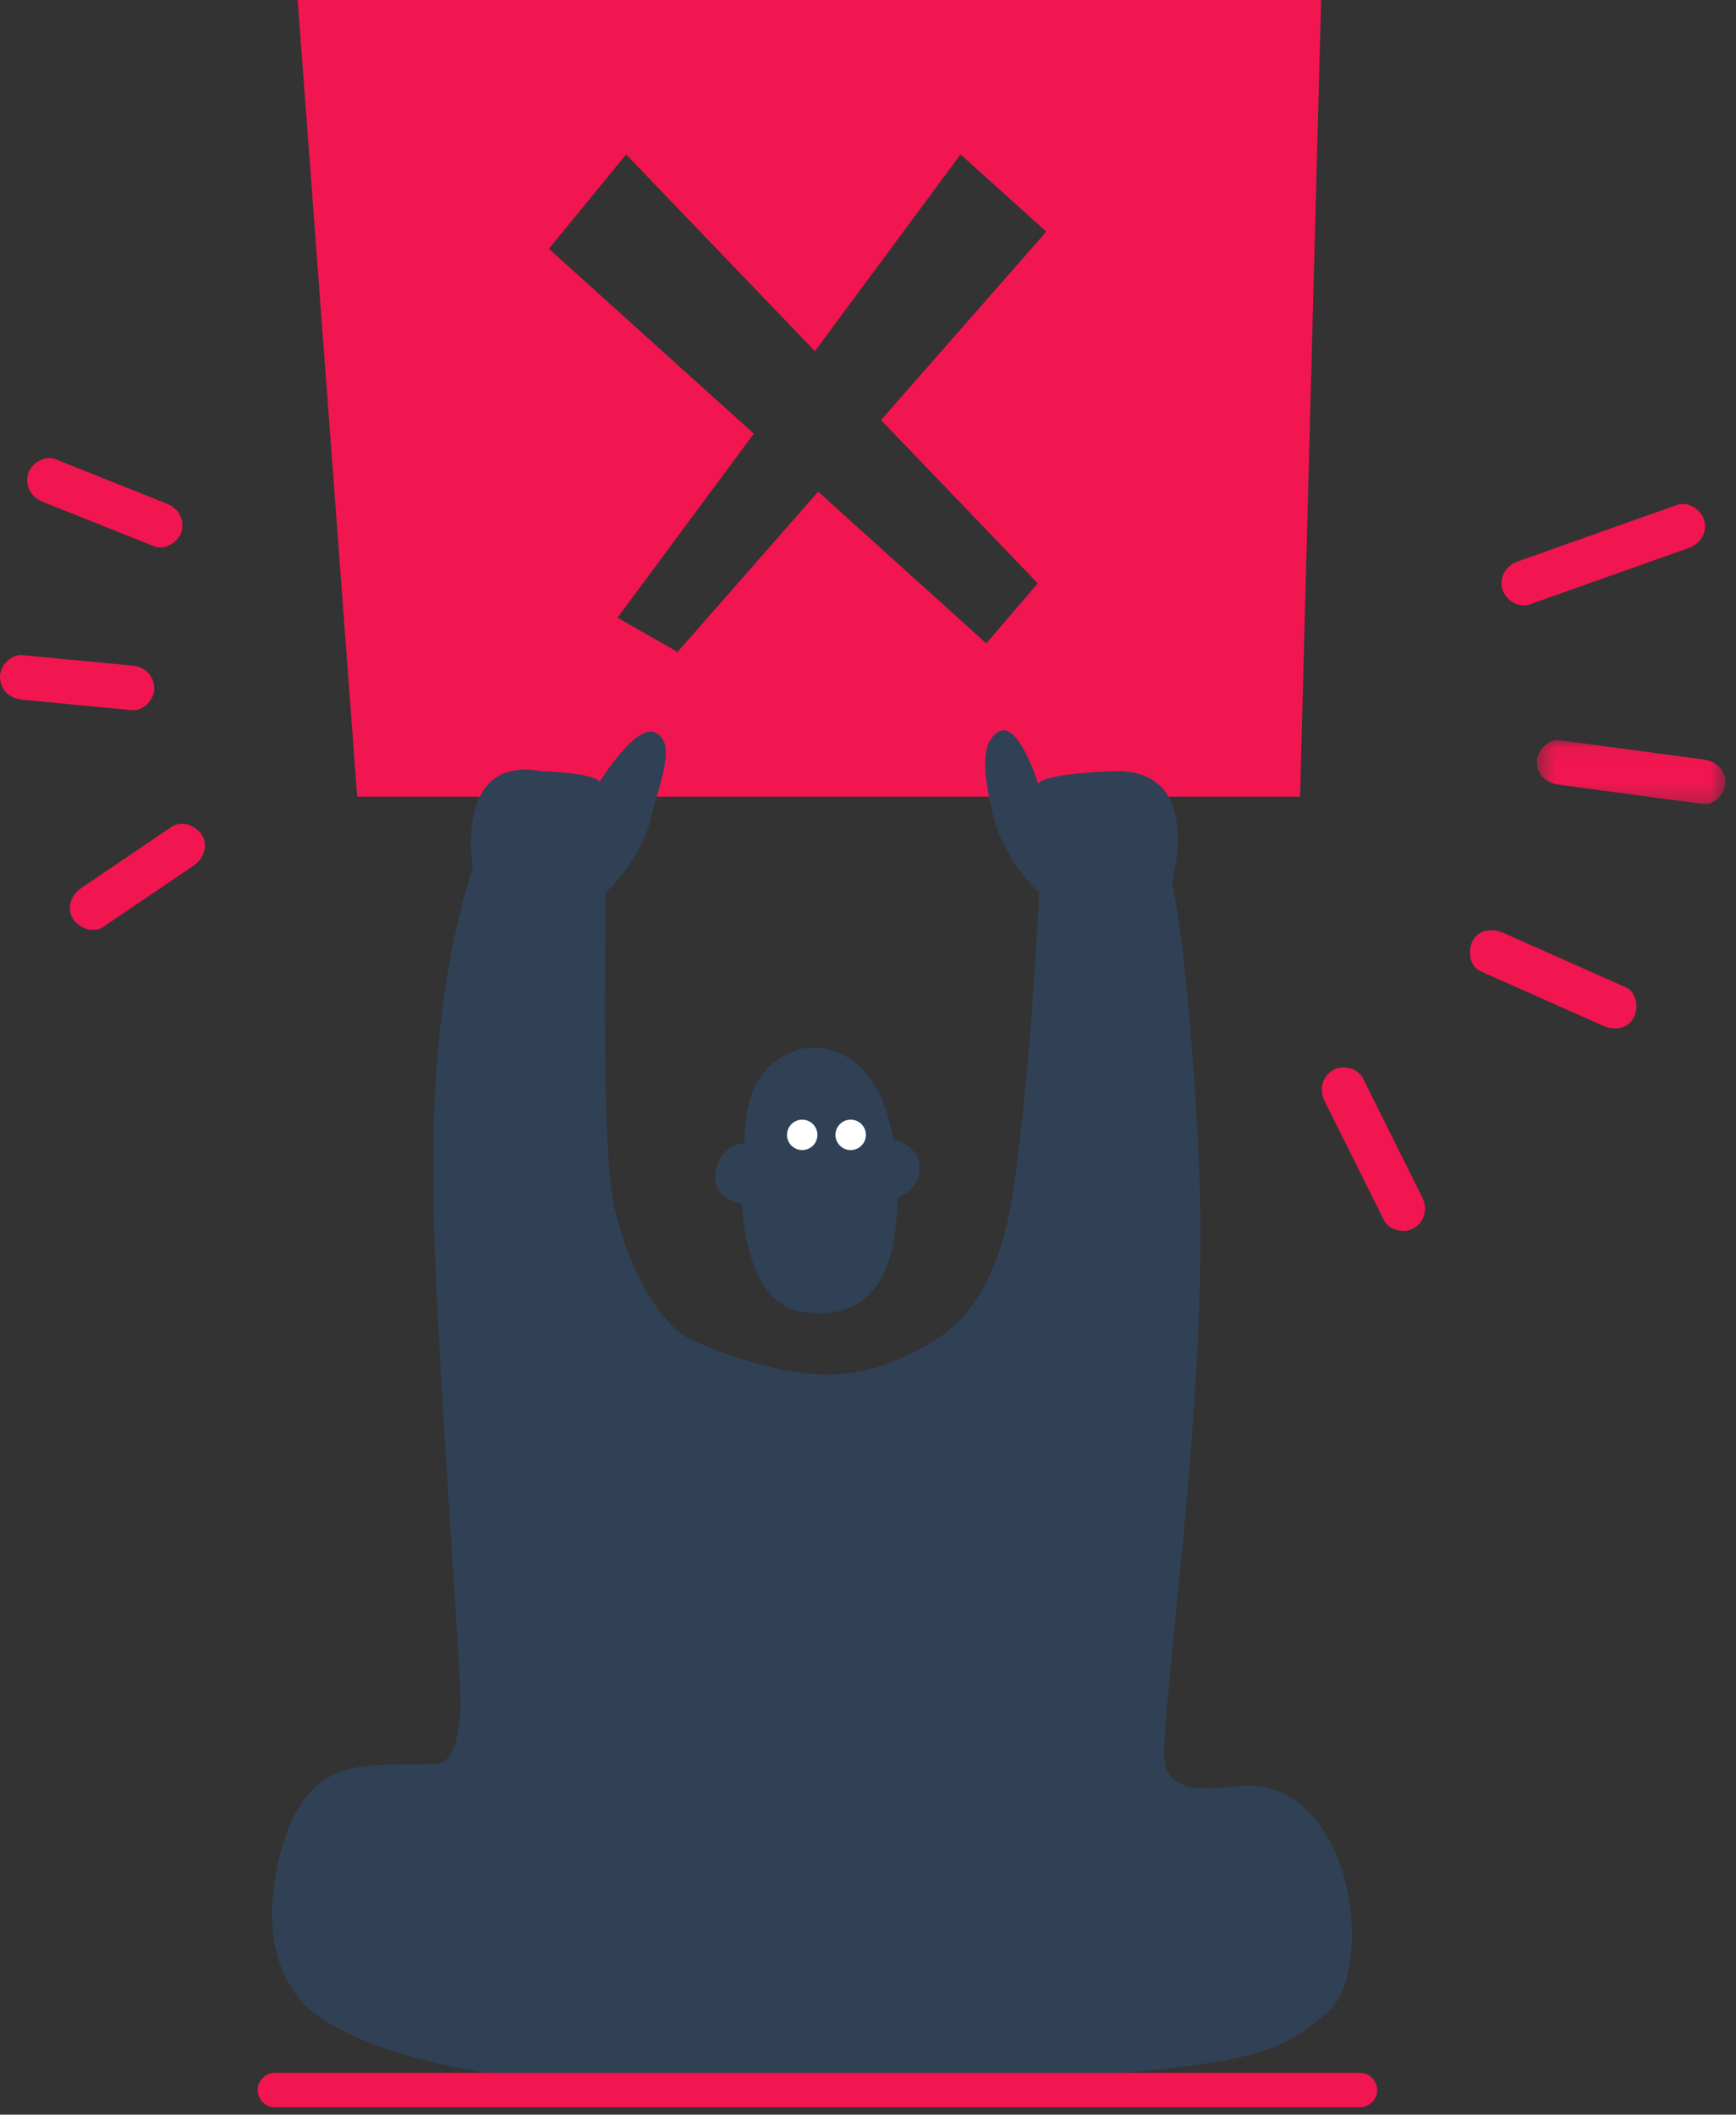<svg width="101" height="123" viewBox="0 0 101 123" fill="none" xmlns="http://www.w3.org/2000/svg">
<rect x="0" y="0" width="101" height="123" fill="#333333" stroke="none"/>
<path fill-rule="evenodd" clip-rule="evenodd" d="M2.528 29.206C4.677 30.063 6.827 30.921 8.975 31.779C9.607 32.031 10.428 31.504 10.571 30.873C10.742 30.125 10.342 29.548 9.665 29.278C7.516 28.421 5.367 27.562 3.217 26.705C2.585 26.453 1.765 26.98 1.622 27.611C1.452 28.359 1.851 28.936 2.528 29.206Z" fill="#F11650"/>
<path fill-rule="evenodd" clip-rule="evenodd" d="M1.298 40.701C3.424 40.902 5.551 41.104 7.679 41.306C8.356 41.37 9.005 40.663 8.975 40.009C8.941 39.252 8.404 38.781 7.679 38.712C5.551 38.511 3.424 38.309 1.298 38.107C0.62 38.043 -0.028 38.75 0.001 39.404C0.035 40.161 0.572 40.632 1.298 40.701Z" fill="#F11650"/>
<path fill-rule="evenodd" clip-rule="evenodd" d="M6.019 53.904C7.556 52.863 9.092 51.821 10.628 50.78C10.844 50.633 11.061 50.486 11.278 50.339C11.838 49.959 12.14 49.181 11.743 48.564C11.383 48.007 10.569 47.692 9.968 48.099C8.433 49.141 6.897 50.182 5.361 51.224C5.144 51.371 4.927 51.518 4.711 51.665C4.15 52.045 3.848 52.823 4.245 53.439C4.605 53.996 5.419 54.312 6.019 53.904Z" fill="#F11650"/>
<path fill-rule="evenodd" clip-rule="evenodd" d="M97.559 29.372C94.475 30.467 91.39 31.56 88.307 32.654C87.646 32.888 87.206 33.539 87.401 34.249C87.576 34.888 88.333 35.39 88.997 35.155C92.08 34.061 95.163 32.968 98.249 31.873C98.908 31.64 99.349 30.988 99.154 30.278C98.979 29.64 98.223 29.137 97.559 29.372Z" fill="#F11650"/>
<mask id="mask0_35_781" style="mask-type:alpha" maskUnits="userSpaceOnUse" x="89" y="43" width="12" height="4">
<path fill-rule="evenodd" clip-rule="evenodd" d="M89.42 43.044H100.386V46.775H89.42V43.044Z" fill="white"/>
</mask>
<g mask="url(#mask0_35_781)">
<path fill-rule="evenodd" clip-rule="evenodd" d="M99.089 44.174C96.298 43.8 93.509 43.426 90.718 43.052C90.043 42.962 89.393 43.713 89.421 44.348C89.457 45.128 89.994 45.548 90.718 45.645C93.509 46.019 96.298 46.393 99.089 46.767C99.764 46.857 100.414 46.106 100.385 45.471C100.351 44.691 99.812 44.271 99.089 44.174Z" fill="#F11650"/>
</g>
<path fill-rule="evenodd" clip-rule="evenodd" d="M94.579 57.425L87.456 54.257C86.837 53.983 86.033 54.058 85.681 54.722C85.383 55.287 85.485 56.202 86.146 56.497C88.52 57.553 90.895 58.608 93.27 59.664C93.889 59.939 94.692 59.865 95.044 59.199C95.343 58.635 95.241 57.719 94.579 57.425Z" fill="#F11650"/>
<path fill-rule="evenodd" clip-rule="evenodd" d="M82.745 69.644C81.739 67.625 80.734 65.605 79.728 63.585L79.301 62.727C78.997 62.118 78.087 61.9 77.526 62.262C76.904 62.663 76.737 63.385 77.061 64.036C78.067 66.056 79.072 68.075 80.079 70.094C80.221 70.38 80.363 70.668 80.506 70.954C80.809 71.562 81.719 71.78 82.28 71.419C82.903 71.017 83.07 70.295 82.745 69.644Z" fill="#F11650"/>
<path fill-rule="evenodd" clip-rule="evenodd" d="M43.312 66.492C43.312 66.492 42 66.487 41.643 68.093C41.286 69.698 43.178 70.033 43.178 70.033C43.178 70.033 43.29 75.912 46.764 76.331C49.807 76.696 52.172 75.275 52.211 69.672C52.211 69.672 53.509 69.22 53.509 67.912C53.509 66.603 51.968 66.282 51.968 66.282C50.999 60.539 47.228 60.692 46.209 61.133C45.365 61.496 43.312 62.3 43.312 66.492Z" fill="#304156"/>
<path fill-rule="evenodd" clip-rule="evenodd" d="M17.318 0L20.783 46.337H75.637L76.862 0H17.318ZM31.934 14.47L36.425 8.982L47.41 20.424L55.885 8.982L60.875 13.472L51.258 24.432L60.376 33.93L57.382 37.423L47.6 28.6L39.419 37.922L35.926 35.926L43.855 25.222L31.934 14.47Z" fill="#F11650"/>
<path fill-rule="evenodd" clip-rule="evenodd" d="M72.624 103.858C71.54 103.84 67.877 104.812 67.742 102.299C67.578 99.27 69.936 83.698 69.839 71.099C69.796 65.587 69.043 55.105 68.175 51.315C68.175 51.315 70.161 44.635 64.728 44.857C63.762 44.897 60.843 45.031 60.397 45.575C60.397 45.575 59.26 41.913 58.114 42.55C56.969 43.186 57.214 45.172 57.851 47.653C58.487 50.135 60.459 51.916 60.459 51.916C60.459 51.916 60.098 59.922 59.322 66.396C58.912 69.813 58.432 75.564 54.259 78.039C50.801 80.091 47.645 81.017 40.506 78.077C37.827 76.974 35.917 72.036 35.551 69.076C34.996 64.575 35.244 51.916 35.244 51.916C35.244 51.916 37.216 50.135 37.852 47.653C38.489 45.172 39.316 43.264 38.17 42.627C37.025 41.991 34.895 45.465 34.895 45.465C34.45 44.922 31.502 44.858 31.502 44.858C26.377 43.899 27.504 50.464 27.504 50.464C25.053 58.075 25.1 66.808 25.257 71.568C25.532 79.984 26.659 94.907 26.798 98.83C26.834 99.839 26.62 102.524 25.449 102.593C21.461 102.828 17.589 101.552 16.113 108.659C15.164 113.232 16.713 116.062 18.564 117.307C23.99 120.956 36.012 122.325 56.555 121.166C73.102 120.234 74.269 119.525 77.217 117.066C80.008 114.74 78.873 103.964 72.624 103.858Z" fill="#304156"/>
<path fill-rule="evenodd" clip-rule="evenodd" d="M47.557 66.009C47.557 66.498 47.161 66.893 46.672 66.893C46.183 66.893 45.787 66.498 45.787 66.009C45.787 65.521 46.183 65.125 46.672 65.125C47.161 65.125 47.557 65.521 47.557 66.009Z" fill="white"/>
<path fill-rule="evenodd" clip-rule="evenodd" d="M50.377 66.009C50.377 66.498 49.981 66.893 49.492 66.893C49.003 66.893 48.607 66.498 48.607 66.009C48.607 65.521 49.003 65.125 49.492 65.125C49.981 65.125 50.377 65.521 50.377 66.009Z" fill="white"/>
<path d="M15.993 121.568H79.122" stroke="#F11650" stroke-width="2" stroke-linecap="round"/>
</svg>
